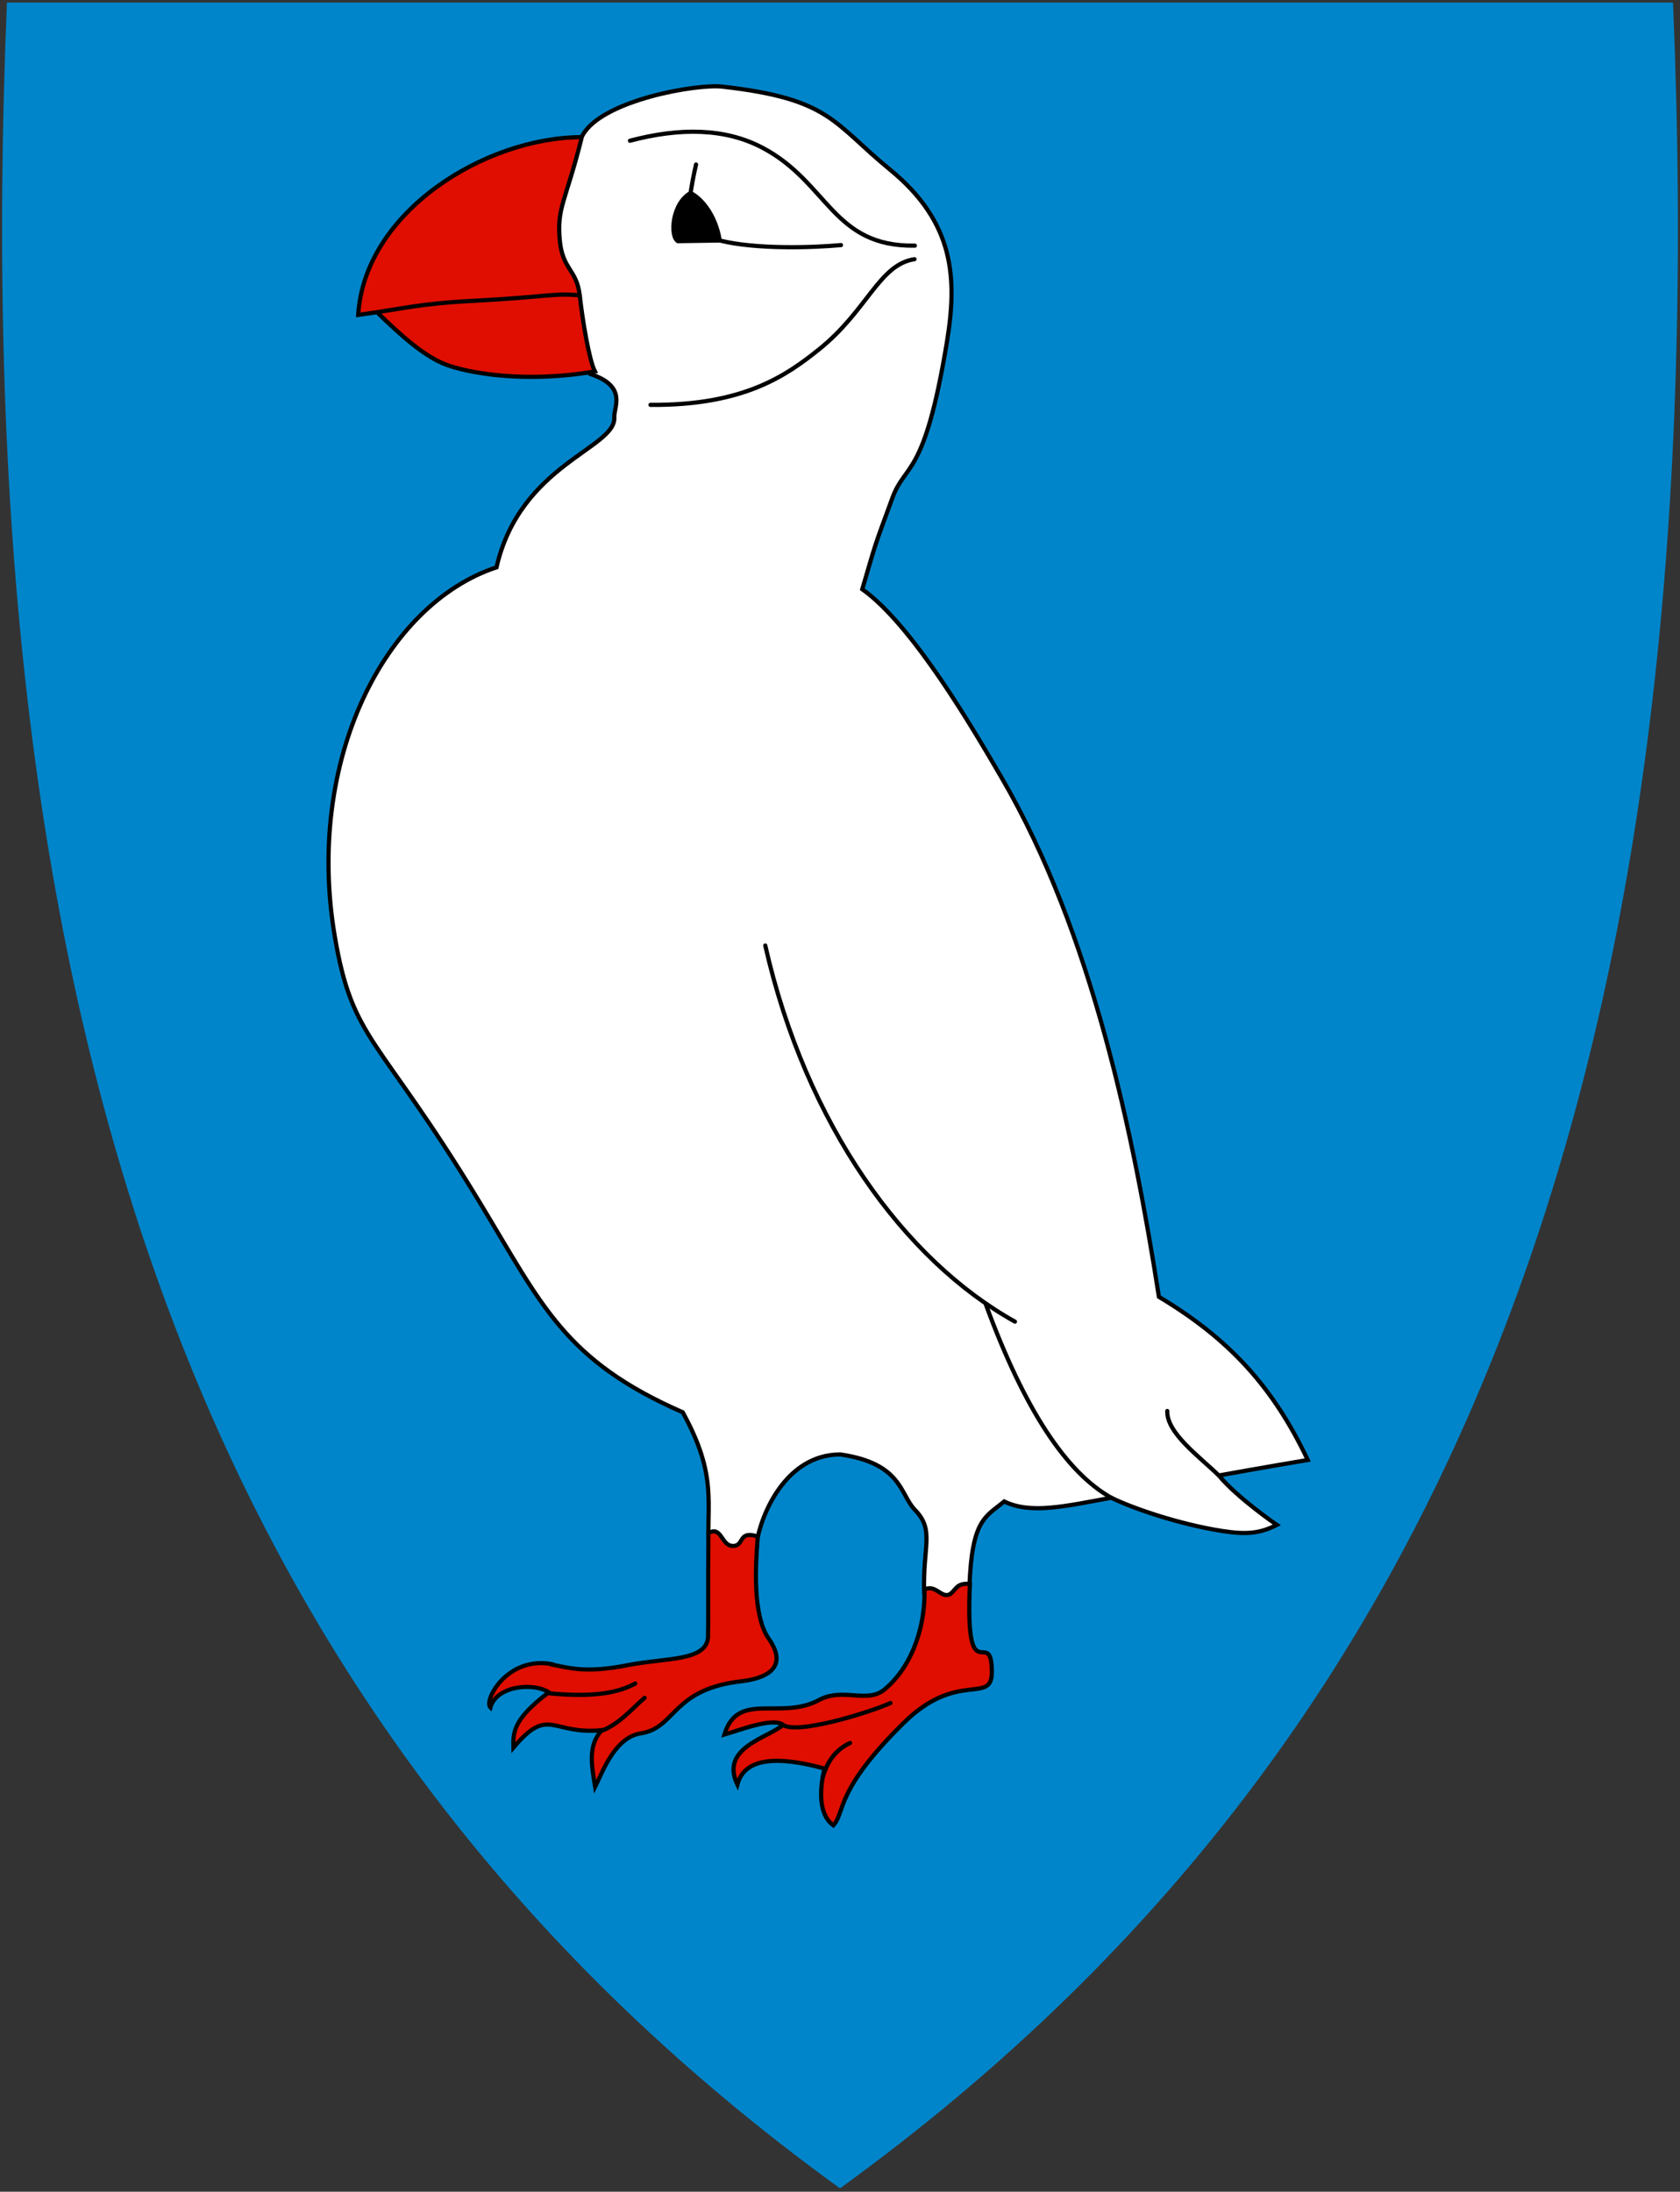<svg width="401" height="523" viewBox="0 0 401 523" fill="none" xmlns="http://www.w3.org/2000/svg">
<rect x="0" y="0" width="401" height="523" fill="#333333" stroke="none"/>
<g clip-path="url(#clip0)">
<path d="M200.791 521.985C278.605 465.53 331.939 394.229 363.852 304.04C392.791 222.269 404.402 123.17 399.356 1.089L399.335 0.607H1.661L1.64 1.089C-3.396 123.17 8.216 222.258 37.144 304.04C69.057 394.229 122.391 465.53 200.205 521.985L200.498 522.194L200.791 521.985Z" fill="#0085CA"/>
<path d="M200.56 347.06C215.331 349.214 214.774 356.571 218.364 360.264C223.185 365.187 220.184 368.943 220.594 380.227C222.6 382.061 228.056 382.697 231.397 378.611C231.966 362.404 235.284 361.981 239.695 358.288C246.055 361.366 254.07 359.451 265.251 357.399C270.261 359.871 281.388 363.713 291.7 365.324C297.223 366.186 300.575 366.026 304.761 363.879C304.761 363.879 295.324 357.416 290.913 352.082C290.913 352.082 302.915 349.928 312.147 348.389C303.908 331.018 293.447 319.512 276.623 309.459C270.571 270.683 260.619 222.563 239.116 185.658C232.354 174.054 217.832 149.121 205.812 140.607C209.241 128.975 208.405 131.325 212.993 118.859C216.071 110.345 220.614 114.322 225.986 81.81C228.512 66.519 227.935 53.12 212.342 40.4C198.802 29.321 198.234 23.579 172.387 20.67C166.331 19.988 143.87 23.867 139.117 32.177C130.09 46.744 130.005 49.719 127.132 71.364C125.799 80.904 139.376 79.911 140.915 89.246C149.863 92.199 146.472 97.195 146.627 99.567C147.113 107.007 124.16 110.705 118.515 135.375C91.844 144.197 72.865 181.493 79.876 223.238C84.149 248.684 90.217 246.847 114.529 286.956C129.403 311.473 134.65 324.594 162.962 337.007C171.374 352.291 168.578 358.65 169.152 370.297C169.304 373.396 178.46 375.76 180.522 368.559C181.59 361.438 187.472 347.114 200.56 347.06V347.06Z" fill="white" stroke="black"/>
<path d="M231.507 377.985C230.325 404.56 236.65 387.534 236.741 398.866C236.832 406.989 228.648 398.364 215.735 411.1C199.184 427.346 201.821 432.36 198.911 435.569C195.001 432.761 195.819 425.942 196.82 422.031C181.451 417.819 177.177 421.53 175.995 425.842C171.812 417.017 183.179 414.811 186.907 411.602C184.452 409.696 176.177 413.006 172.903 413.908C176.086 403.379 186.271 410.599 195.456 405.685C201.185 402.576 206.914 406.588 211.097 403.178C218.463 397.061 220.919 386.642 220.646 379.322C223.283 377.918 224.738 381.517 226.738 380.414C228.212 379.413 228.285 377.623 231.507 377.985V377.985Z" fill="#E00E00" stroke="black"/>
<path d="M138.377 70.468C138.992 76.007 140.569 85.863 142.005 88.633C125.006 91.522 111.733 88.95 106.619 87.069C101.428 85.16 95.889 80.256 89.923 74.428C89.923 74.428 133.453 54.568 138.377 70.468Z" fill="#E00E00" stroke="black"/>
<path d="M113.041 71.784C130.369 70.886 131.841 69.904 138.377 70.468C137.653 64.29 134.316 64.346 133.634 57.52C132.829 49.465 135.005 48.308 138.868 32.725C115.759 32.762 87.002 50.549 85.502 75.144C96.416 73.673 99.734 72.473 113.041 71.784V71.784Z" fill="#E00E00" stroke="black"/>
<path d="M131.738 397.213C135.455 397.874 139.543 399.416 149.95 397.323C158.963 395.56 168.72 396.441 168.999 390.602C169.105 385.827 168.977 379.173 169.086 365.839C172.338 363.966 172.064 368.957 175.038 368.899C177.733 368.846 176.098 365.104 180.882 366.646C180.324 373.477 179.592 385.424 183.494 391.043C188.14 397.653 183.401 400.407 177.083 401.179C160.264 403.052 161.472 412.306 152.924 413.628C146.698 414.62 143.817 422.882 142.052 426.408C141.123 420.789 140.379 416.492 143.632 412.857C131.552 414.069 131.087 406.908 122.539 417.043C122.446 413.297 122.539 410.213 130.994 403.823C127.278 401.399 118.45 402.28 117.056 407.458C115.384 405.806 121.052 395.119 131.738 397.102L131.738 397.213Z" fill="#E00E00" stroke="black" stroke-width="0.986"/>
<path d="M150.369 33.58C162.316 30.424 173.075 30.548 182 35.257C197.753 43.569 198.683 58.914 218.367 58.618" stroke="black" stroke-linecap="round"/>
<path d="M155.266 96.612C177.452 96.785 187.63 89.666 195.469 83.384C207.097 74.065 209.794 63.146 218.276 61.849" stroke="black" stroke-linecap="round"/>
<path d="M171.804 57.388C170.792 51.313 167.479 47.373 164.835 46.06C160.385 48.563 159.86 56.381 161.797 57.545L171.804 57.388Z" fill="black" stroke="black" stroke-linecap="round"/>
<path d="M278.617 336.695C278.428 341.948 286.299 347.58 290.913 352.082" stroke="black" stroke-linecap="round"/>
<path d="M265.251 357.399C254.599 351.451 244.601 336.539 235.362 311.407" stroke="black" stroke-linecap="round"/>
<path d="M242.26 315.377C215.896 300.707 192.405 268.497 182.66 225.618" stroke="black" stroke-linecap="round"/>
<path d="M202.894 415.923C198.894 417.77 197.252 421.155 196.432 423.924" stroke="black" stroke-width="1.016" stroke-linecap="round"/>
<path d="M212.552 406.387C207.368 408.693 189.908 414.109 186.726 411.501" stroke="black" stroke-linecap="round"/>
<path d="M151.623 401.729C147.72 403.823 142.145 405.145 130.809 404.043" stroke="black" stroke-width="1.003" stroke-linecap="round"/>
<path d="M153.853 405.145C150.786 407.789 147.813 411.425 143.446 413.077" stroke="black" stroke-width="1.003" stroke-linecap="round"/>
<path d="M200.739 58.484C194.103 59.093 180.441 59.557 171.804 57.388" stroke="black" stroke-linecap="round"/>
<path d="M164.835 46.06C165.096 44.309 165.461 42.248 166.136 39.253" stroke="black" stroke-linecap="round"/>
</g>
<defs>
<clipPath id="clip0">
<rect x="0.5" y="0.607" width="400" height="521.59" fill="white"/>
</clipPath>
</defs>
</svg>
